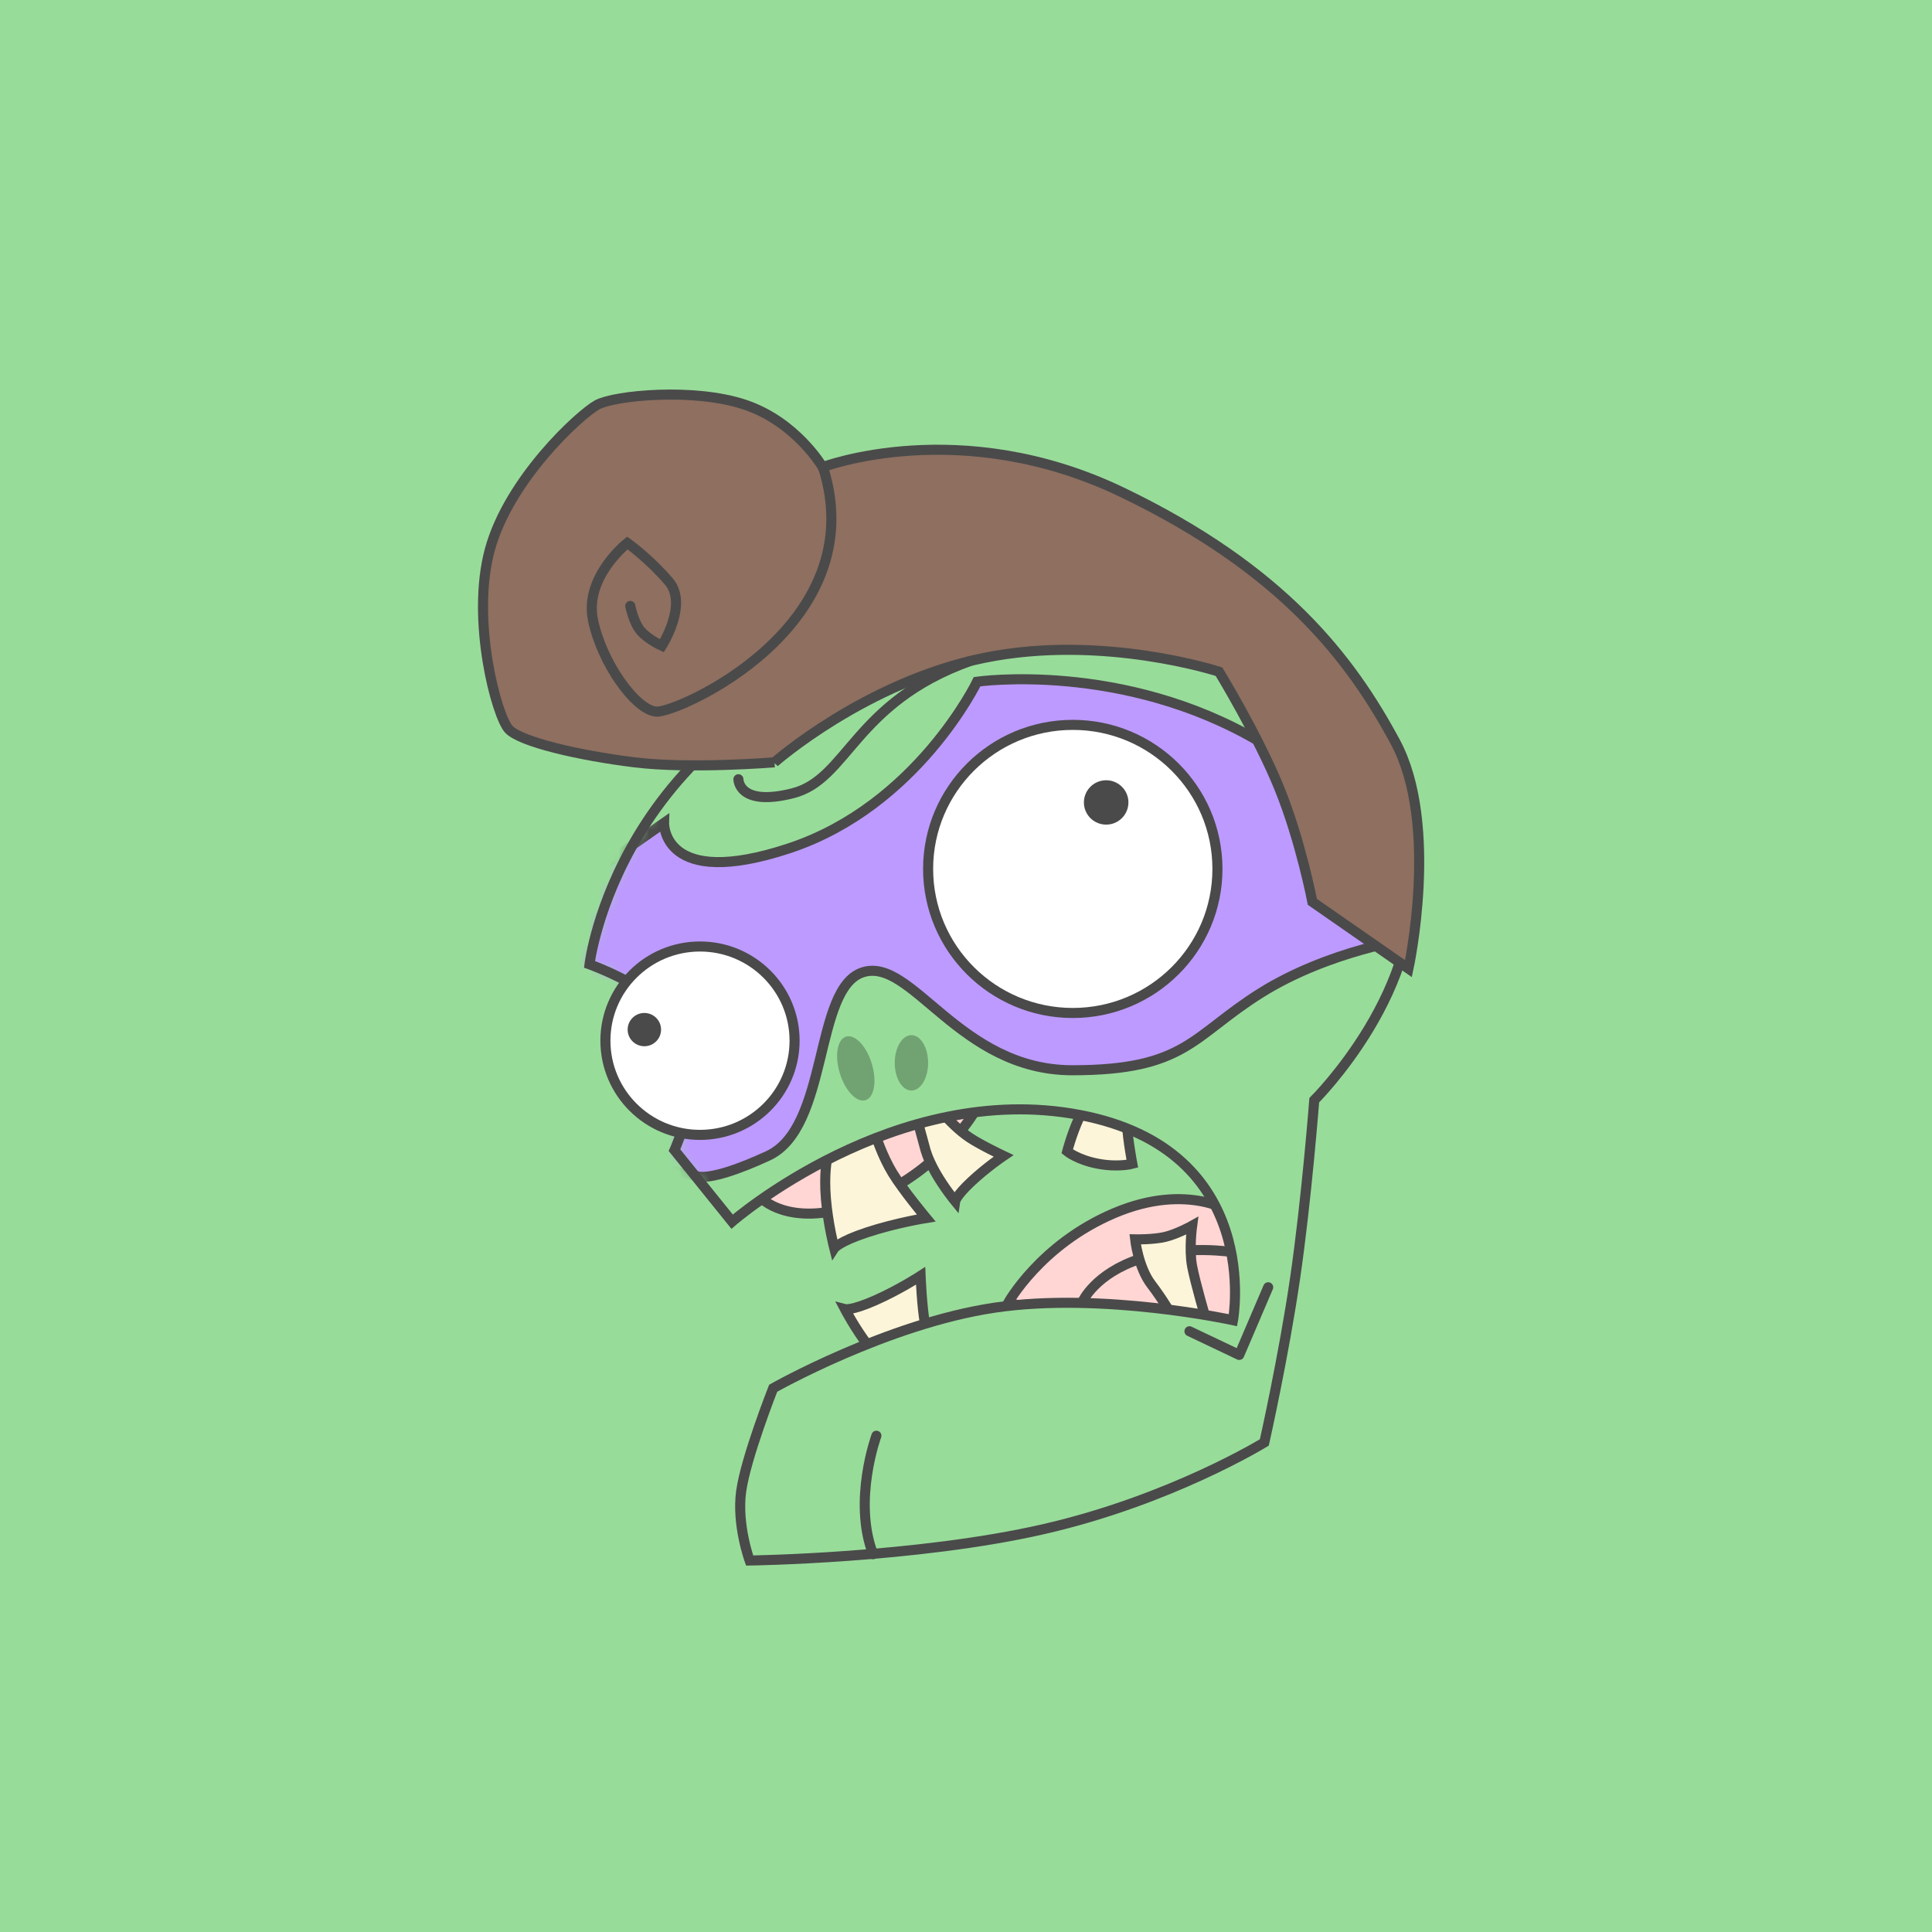 <svg xmlns="http://www.w3.org/2000/svg" width="192" height="192" fill="none">
  <rect width="100%" height="100%" fill="#98DC9A" />
  <path fill="#FFD6D4" fill-rule="evenodd" stroke="#4A4A4A"
    d="M75.832 119.22s3.211 3.12 10.579 0c7.368-3.121 10.579-8.961 10.579-8.961l-14.594-2.101-6.564 11.062Zm46.732 1.337s-4.456-3.12-11.824 0c-7.367 3.121-10.578 8.961-10.578 8.961l24.01 3.992-1.608-12.953Z"
    clip-rule="evenodd" />
  <path stroke="#4A4A4A" d="M122.62 124.452s-4.805-.816-9.312.653c-4.507 1.469-5.729 4.25-5.729 4.25" />
  <path fill="#FDF5D9" fill-rule="evenodd" stroke="#4A4A4A"
    d="M82.183 115.267s-.308 1.39-.104 3.87c.205 2.481.828 4.915.828 4.915s.423-.646 3.29-1.59c2.869-.944 5.846-1.417 5.846-1.417s-2.3-2.769-3.332-4.457c-1.032-1.688-1.676-3.73-1.676-3.73l-4.61-1.339-.242 3.748Zm6.35 20.826s-.99-.706-2.277-2.397c-1.288-1.691-2.283-3.592-2.283-3.592s.637.169 2.997-.871c2.36-1.039 4.518-2.44 4.518-2.44s.124 3.071.433 4.732c.31 1.661 1.068 3.325 1.068 3.325l-2.16 3.483-2.296-2.24Zm27.928-5.341s-.772-1.434-2.06-3.124c-1.287-1.691-1.592-4.461-1.592-4.461s1.789.04 2.995-.249c1.206-.289 2.668-1.107 2.668-1.107s-.317 2.327-.008 3.988 1.374 5.285 1.374 5.285l-2.467 1.523-.91-1.855Zm-24.527-16.617s.211.953 1.056 2.433c.845 1.481 1.937 2.812 1.937 2.812s.075-.523 1.583-1.94c1.507-1.416 3.219-2.572 3.219-2.572s-2.23-1.054-3.36-1.803c-1.13-.749-2.12-1.831-2.12-1.831l-4.14-3.811 1.825 6.712Zm16.607-5.217s-.647.73-1.348 2.284c-.701 1.554-1.136 3.22-1.136 3.22s1.017.839 3.049 1.226 3.423.007 3.423.007-.457-2.424-.515-3.778c-.058-1.354.234-2.792.234-2.792l.65-5.589-4.357 5.422Z"
    clip-rule="evenodd" />
  <path fill="#98DC9A" fill-rule="evenodd"
    d="M74.497 155.082s16.603-.223 29.24-3.122c12.638-2.9 21.912-8.613 21.912-8.613s1.923-8.542 3.062-16.357c1.14-7.814 1.898-17.654 1.898-17.654s11.347-11.244 9.49-23.408c-1.858-12.163-22.642-29.453-50.67-21.718-28.03 7.735-30.844 31.623-30.844 31.623s7.92 2.83 9.82 6.983c1.898 4.153-1.376 11.487-1.376 11.487l5.727 7.105s16.212-14.103 34.553-10.604c18.34 3.499 15.226 20.394 15.226 20.394s-12.963-2.83-23.664-1.246c-10.702 1.584-22.034 8.01-22.034 8.01l-3.182 10.25.842 6.87Z"
    clip-rule="evenodd" />
  <mask id="a" width="83" height="94" x="58" y="62" maskUnits="userSpaceOnUse" style="mask-type:luminance">
    <path fill="#fff" fill-rule="evenodd"
      d="M74.497 155.082s16.603-.223 29.24-3.122c12.638-2.9 21.912-8.613 21.912-8.613s1.923-8.542 3.062-16.357c1.14-7.814 1.898-17.654 1.898-17.654s11.347-11.244 9.49-23.408c-1.858-12.163-22.642-29.453-50.67-21.718-28.03 7.735-30.844 31.623-30.844 31.623s7.92 2.83 9.82 6.983c1.898 4.153-1.376 11.487-1.376 11.487l5.727 7.105s16.212-14.103 34.553-10.604c18.34 3.499 15.226 20.394 15.226 20.394s-12.963-2.83-23.664-1.246c-10.702 1.584-22.034 8.01-22.034 8.01l-3.182 10.25.842 6.87Z"
      clip-rule="evenodd" />
  </mask>
  <g mask="url(#a)">
    <path fill="#BD9AFF" fill-rule="evenodd" stroke="#4A4A4A"
      d="M140.202 93.295s-8.142 1.14-14.931 5.4c-6.788 4.259-7.42 7.666-18.697 7.666-11.278 0-15.947-11.319-20.837-9.733-4.889 1.586-3.314 15.436-9.42 18.242-6.107 2.806-7.164 1.975-7.164 1.975l-5.084-.986-11.69-24.551 13.615-9.532s-.214 6.729 12.475 2.513c12.69-4.217 18.633-16.543 18.633-16.543s14.5-2.093 28.169 6.01 14.931 19.54 14.931 19.54Z"
      clip-rule="evenodd" />
  </g>
  <path stroke="#4A4A4A"
    d="M74.497 155.082s16.603-.223 29.24-3.122c12.638-2.9 21.912-8.613 21.912-8.613s1.923-8.542 3.062-16.357c1.14-7.814 1.898-17.654 1.898-17.654s11.347-11.244 9.49-23.408c-1.858-12.163-22.642-29.453-50.67-21.718-28.03 7.735-30.844 31.623-30.844 31.623s7.92 2.83 9.82 6.983c1.898 4.153-1.376 11.487-1.376 11.487l5.727 7.105s16.212-14.103 34.553-10.604c18.34 3.499 15.226 20.394 15.226 20.394s-12.963-2.83-23.664-1.246c-10.702 1.584-22.034 8.01-22.034 8.01s-2.726 6.915-3.182 10.25c-.455 3.335.842 6.87.842 6.87Z"
    clip-rule="evenodd" />
  <path fill="#8E6F60" fill-rule="evenodd" stroke="#4A4A4A"
    d="M76.966 75.758s-8.375.687-13.922 0c-5.547-.687-11.255-2.017-12.466-3.27-1.212-1.25-3.805-10.86-1.898-17.867 1.906-7.005 8.96-13.46 10.677-14.394 1.718-.933 9.602-1.717 14.698 0 5.096 1.718 7.702 6.195 7.702 6.195s13.682-5.217 29.722 2.483c16.041 7.7 22.768 16.618 27.188 24.835 4.419 8.218 1.305 22.524 1.305 22.524l-9.551-6.638s-1.153-6.037-3.284-11.29c-2.13-5.252-5.993-11.583-5.993-11.583s-11.542-3.778-23.337-1.374c-11.794 2.404-20.841 10.38-20.841 10.38Z"
    clip-rule="evenodd" />
  <path stroke="#4A4A4A" stroke-linecap="round" stroke-linejoin="round"
    d="M73.382 77.44s-.01 2.776 5.423 1.388c5.434-1.388 6.077-8.988 17.577-13.13" />
  <path fill="#fff" fill-rule="evenodd" stroke="#4A4A4A"
    d="M106.612 100.669c7.94 0 14.376-6.41 14.376-14.316 0-7.906-6.436-14.316-14.376-14.316-7.94 0-14.377 6.41-14.377 14.316 0 7.907 6.437 14.316 14.377 14.316Zm-37.047 12.114c5.191 0 9.4-4.191 9.4-9.36 0-5.17-4.209-9.361-9.4-9.361-5.192 0-9.4 4.19-9.4 9.361 0 5.169 4.208 9.36 9.4 9.36Z"
    clip-rule="evenodd" />
  <path fill="#4A4A4A" fill-rule="evenodd"
    d="M109.929 81.948a2.207 2.207 0 0 0 2.212-2.202c0-1.216-.99-2.203-2.212-2.203a2.207 2.207 0 0 0-2.211 2.203c0 1.216.99 2.202 2.211 2.202Zm-45.894 22.025c.916 0 1.66-.739 1.66-1.652 0-.912-.744-1.652-1.66-1.652-.916 0-1.658.74-1.658 1.652 0 .913.742 1.652 1.658 1.652Z"
    clip-rule="evenodd" />
  <path stroke="#4A4A4A" stroke-linecap="round" stroke-linejoin="round" d="m118.207 132.299 4.948 2.351 2.877-6.724" />
  <path stroke="#4A4A4A" stroke-linecap="round"
    d="M62.633 60.217s.33 1.688 1.08 2.529c.75.84 2.063 1.43 2.063 1.43s2.627-4.102.704-6.37c-1.923-2.267-4.134-3.846-4.134-3.846s-4.282 3.358-3.421 7.627c.861 4.27 4.234 8.981 6.299 9.135 2.064.153 21.597-8.456 16.574-24.269m5.297 96.227s-2.373 6.462-.326 11.771" />
  <path fill="#71A372" fill-rule="evenodd"
    d="M90.576 108.378c.917 0 1.66-1.233 1.66-2.753 0-1.521-.743-2.753-1.66-2.753-.916 0-1.658 1.232-1.658 2.753 0 1.52.742 2.753 1.658 2.753Zm-4.563.957c.876-.268 1.154-1.9.62-3.644-.533-1.745-1.676-2.943-2.552-2.675-.876.268-1.154 1.9-.62 3.645.533 1.744 1.676 2.942 2.552 2.674Z"
    clip-rule="evenodd" />
</svg>
